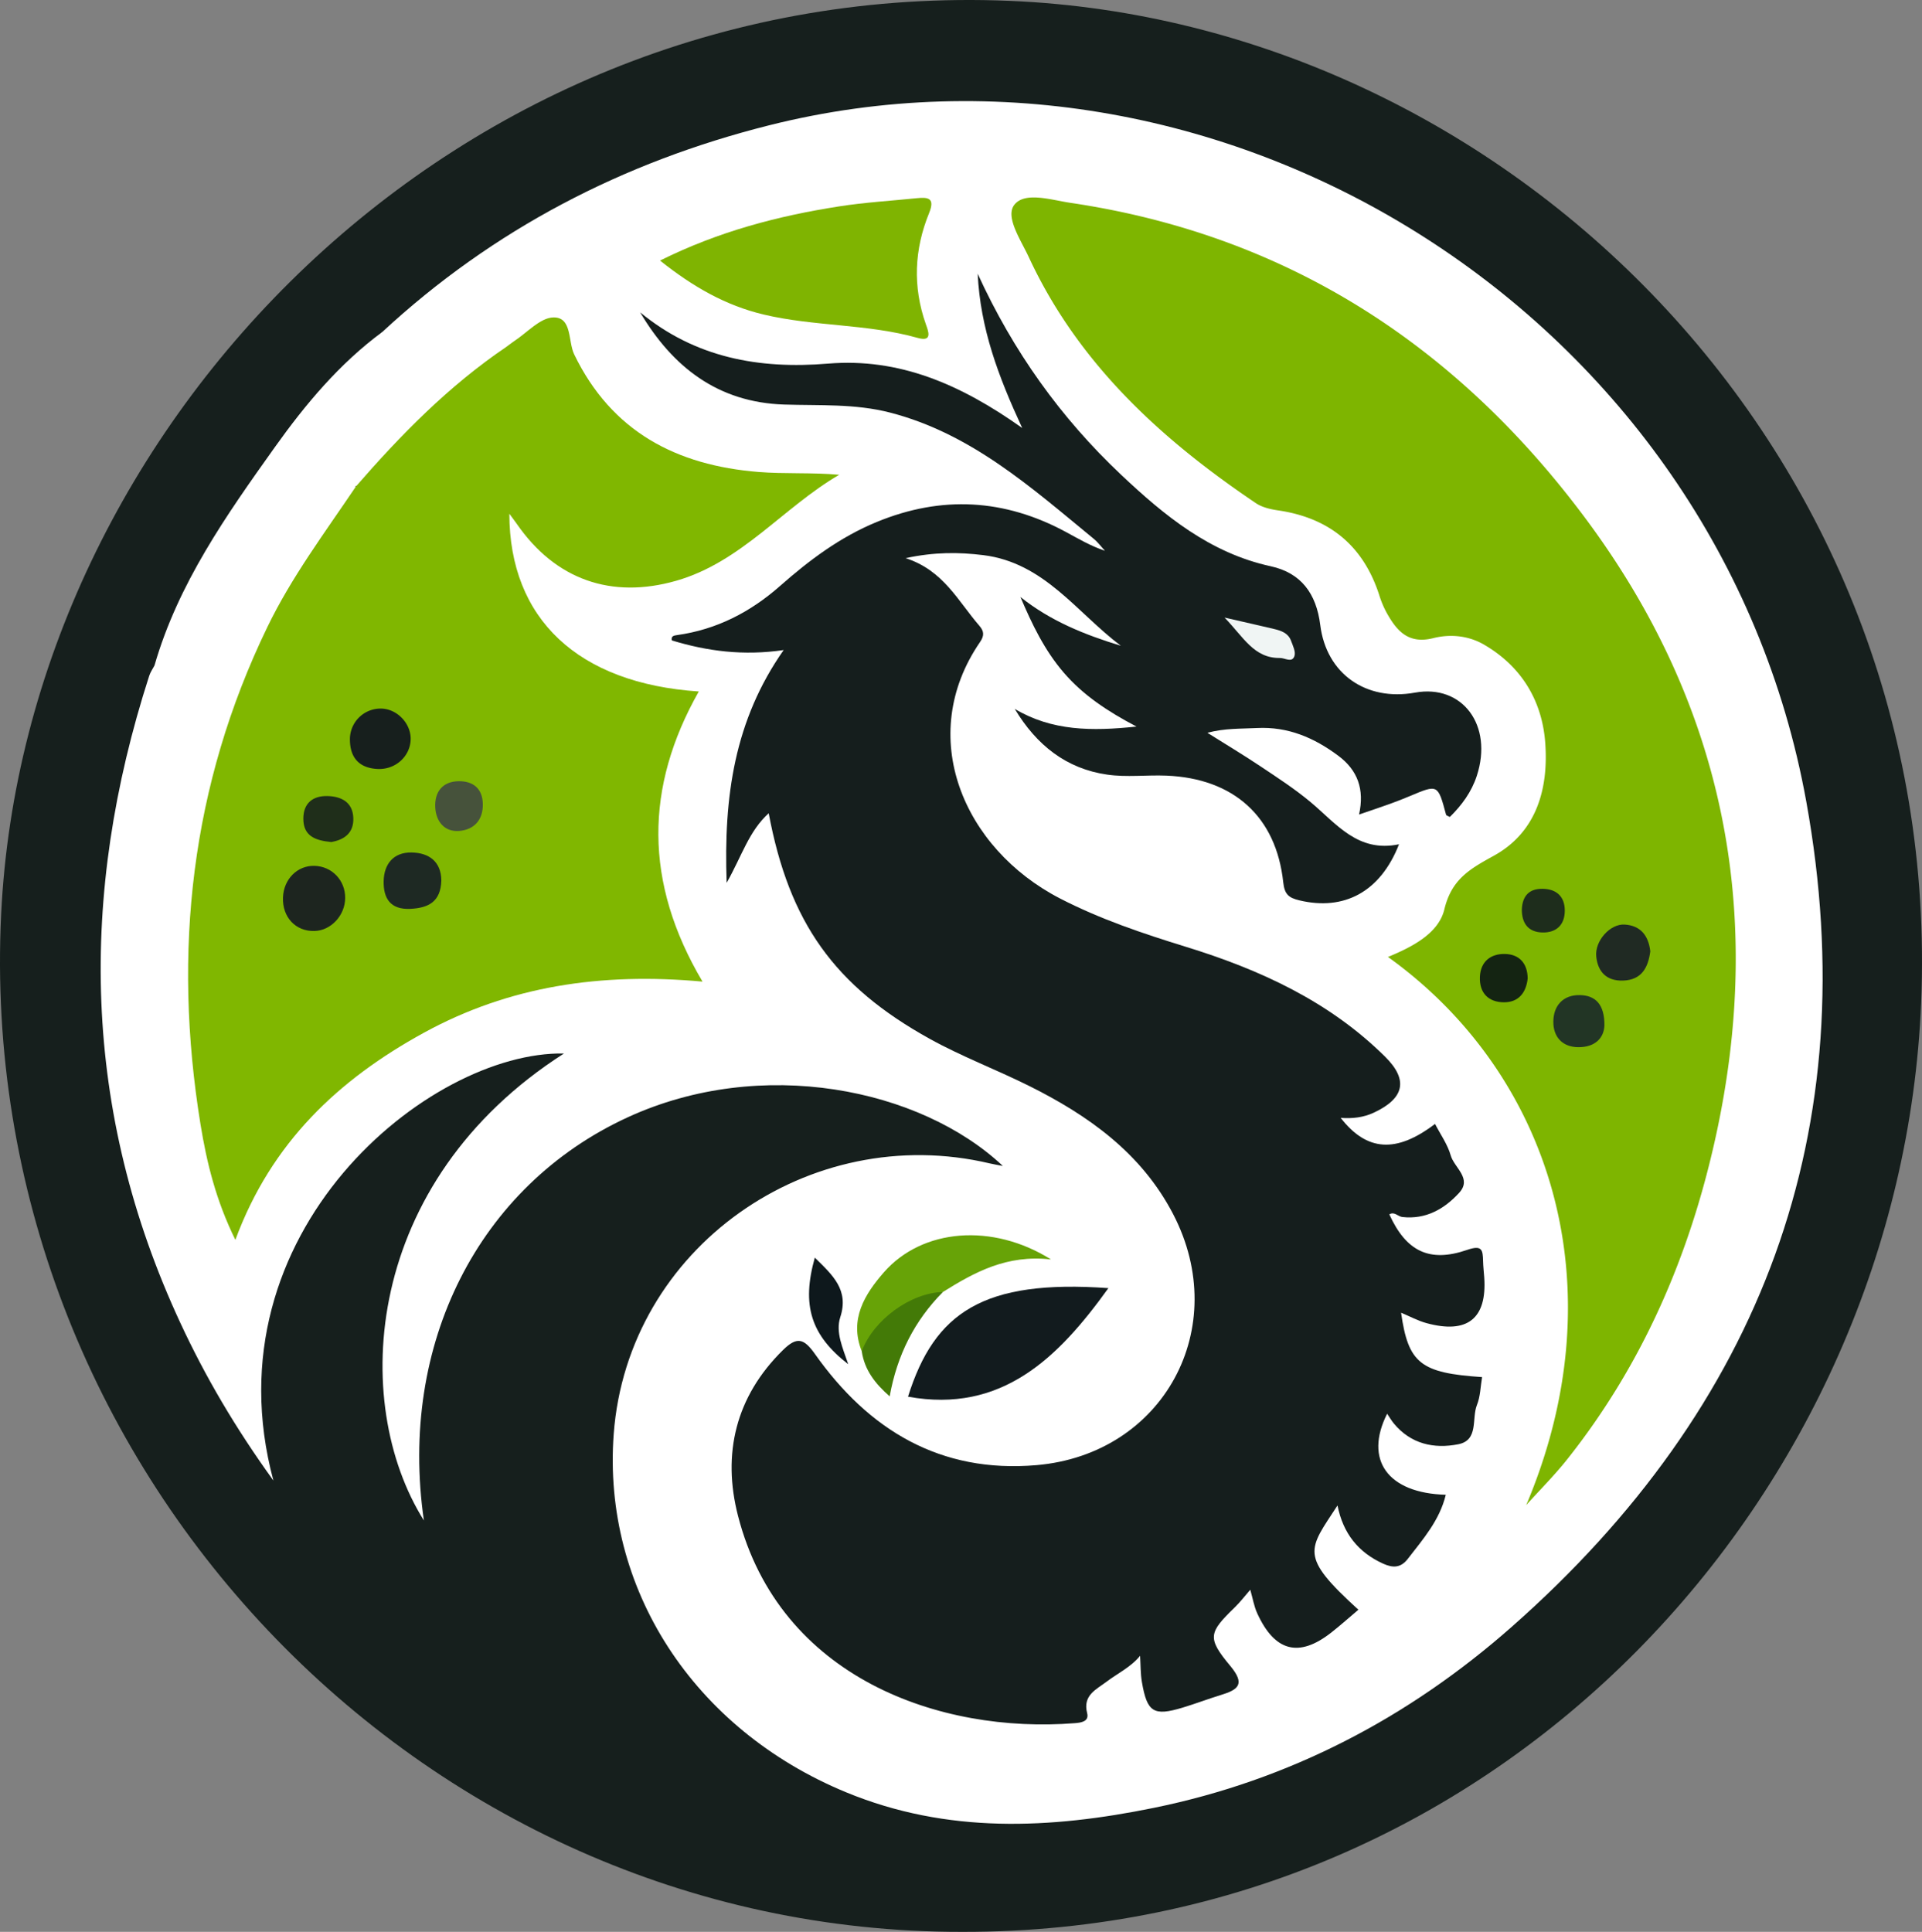 <svg id="Layer_1" data-name="Layer 1" xmlns="http://www.w3.org/2000/svg" viewBox="0 0 1910.49 1920.27"><rect x="0" y="0" width="1910.49" height="1920.27" fill="#808080" stroke="none"/><defs><style>.cls-1{fill:#161f1d;}.cls-2{fill:#fff;}.cls-3{fill:#151e1d;}.cls-4{fill:#80b700;}.cls-5{fill:#7eb500;}.cls-6{fill:#7fb401;}.cls-7{fill:#121b1e;}.cls-8{fill:#67a307;}.cls-9{fill:#437a07;}.cls-10{fill:#0e181c;}.cls-11{fill:#f0f5f4;}.cls-12{fill:#1d251f;}.cls-13{fill:#171f1d;}.cls-14{fill:#1e2923;}.cls-15{fill:#46523b;}.cls-16{fill:#1f2e1a;}.cls-17{fill:#202a23;}.cls-18{fill:#223525;}.cls-19{fill:#142412;}.cls-20{fill:#1e2d1c;}</style></defs><path class="cls-1" d="M956.29,1920.27c-539.61.94-981.87-462.79-955.14-1011.82C24.8,422.71,454.07-22.24,1003.85.86c491.67,20.66,928.58,445.8,905.79,996C1889.5,1482.76,1493.53,1921.46,956.29,1920.27Z"/><path class="cls-2" d="M380,330c110.14-102.07,239.3-168.88,384.31-205.4C1218,10.33,1708.1,313.86,1795.48,796.84c59.09,326.61-44.28,601.22-293,820.42-102.66,90.47-221,152.32-355.52,179.76-102.82,21-205.33,26-305.79-15.41-152.23-62.8-242.52-203-231.14-356.14,13.78-185.41,194.74-311.48,374-269,3.76.89,7.58,1.49,12.82,2.51-81.94-77.07-240-109.59-373.13-48.26C475.82,1178.84,396,1336.16,421.35,1511.36c-73.73-117.51-60.21-336.61,139.27-464.18-133.91-2.5-355.2,177.71-288.85,424.52-37.79-52.35-67.66-103.18-92.63-157-97.56-210.15-101.21-424.8-30.8-643,1.16-3.6,3.47-6.83,5.24-10.23,20.87-5.07,40.24-16.62,63.59-10.07,11.35,3.18,18-8.48,23.22-16.81q27.25-43.77,53.21-88.34C305.13,526.55,319,508.77,333.05,491c5-6.34,10.35-15.38,20.82-6.88,4.24,12.92-5.63,20.46-11.59,29.15C301.24,573,262.83,634,239.76,703.55c-36.32,109.47-52.89,220.92-42,336.52,4.59,48.76,11.28,96.7,24.85,143.66,2.33,8.06,3.6,16.87,11.26,24.17,7.07-8.91,10-19.55,15.4-28.74,63.83-109.1,161.91-170.35,281.38-201.68,43.8-11.49,88.62-12.36,133.5-10.8,16.74.57,18.91-4.92,11.59-19.06-42-81-37-161.92,1.58-242.51,1.34-2.81,2.86-5.55,1.55-10.5-31.25-3.71-62.59-10-90.87-26.62-54-31.82-85.13-77.79-88.52-141.23-.37-6.92-2.78-15.78,4.78-19.17,8-3.57,13.06,4.5,16.36,10.09,38.19,64.79,126.8,76.76,198.08,30,32.92-21.6,61.7-48.74,98.88-71.47-20.09,0-36.62.52-53.1,0-95.58-3.27-168-42.6-205.17-134.49-7.23-17.88-15.82-16.33-28.16-7.58C478.5,371.46,427.09,410.19,385.4,460.29c-8.63,10.36-15.34,24.72-32.85,22.83-5.39-21.86,11.2-36.64,20.27-52.09,10.45-17.81,11.89-32.29,4.53-50.3C370.42,363.79,365.65,346.16,380,330Z"/><path class="cls-2" d="M380,330c-7.95,23.35,1.9,44.28,10.06,64.94,3.42,8.66,7.67,17.17,0,23.44-19,15.56-17.93,43-36.2,58.71-1.2,1-.31,4.47-.4,6.79v.06c-24.46,15.32-37.6,40-52.2,63.39q-31.53,50.52-62.48,101.39c-6.53,10.69-14,15.29-27.23,10.35-11.39-4.25-23.52-6.82-35,3.3-6.35,5.58-15.65,8.13-23-.84C177,580.14,225,512.1,273.15,444.56,303.56,401.91,337.28,361.52,380,330Z"/><path class="cls-3" d="M1390.64,839.22c-18.62,47.62-54.81,66.31-99,55.76-10.69-2.55-14.8-6-16.09-18-7-65.2-49.26-103.23-116.12-106-19.62-.8-39.61,1.81-58.88-1-40.5-5.79-70.21-29.21-91.87-65.33,36.89,22,76.63,22.3,121,17.56-28.83-15.15-53.17-31.29-72.49-53.83-19-22.14-31.42-48-42.88-75,29.76,23.89,64,37.61,99.82,48.51-43.74-32.83-76-82.57-136.75-90.08-24.45-3-48.44-3.17-77.22,3,37.7,12.08,52.2,42.9,73.25,67.1,4.82,5.54,5.13,9.92.73,16.33-64.19,93.55-16.81,205.15,79.59,254.88,39.94,20.61,82.22,34.79,125,48,73.59,22.66,142.52,54.17,198.15,109.33,23.22,23,19.14,41.4-11.42,55.6-10.21,4.75-21.09,6-32.82,5.14,26.07,33.43,55.31,35.29,93.79,6,5.41,10.49,12.48,20.33,15.58,31.28,3.47,12.27,21.58,22.88,8.35,37.26-14.69,16-33,26.59-56.36,24-4.47-.49-7.91-5.73-13-2.64,16.66,36.61,39.68,48.31,77.38,35.31,14.7-5.07,15.55-.13,15.8,11,.12,5.49.8,11,1.17,16.47,2.78,40.83-16.75,56.44-57.41,45.32-8.63-2.36-16.7-6.78-25.25-10.35,7.14,50.28,19.22,59.94,80.52,64-1.6,9.35-1.68,19.22-5.12,27.73-5.42,13.45,2,35-18.6,39.05-24.1,4.75-47.07-.2-64-20.65-2.45-3-4.39-6.36-6.67-9.72-23.11,45.85.57,79,58.3,80.56-6.11,25.37-22.61,44.11-37.75,63.71-7.1,9.18-14.91,9.15-24.73,4.68-24.58-11.21-39.62-30-45.16-57.77-28.93,44.43-38.61,49.61,20.77,103.66-9.08,7.66-17.83,15.52-27.06,22.76-32.06,25.11-56.14,18.89-73.5-19.19-3.19-7-4.45-14.87-6.91-23.44-5.36,6.15-10,12.3-15.51,17.62-25.74,25-27.66,30.14-4.44,58,15.26,18.28,8.09,23.69-9.25,29-12.74,3.89-25.22,8.69-38,12.54-28.91,8.72-35.35,4.73-40.53-25.5-1.43-8.32-1.22-16.91-1.79-26-9.31,11.38-22.27,17.38-33.4,25.8-10.28,7.8-23.78,13.39-19.23,31.21,2.21,8.64-6.73,9.51-12.2,9.95-134.16,10.64-293.36-45-334.85-206.12-15.81-61.39-2.56-118.38,44.74-164.79,13.68-13.43,20.63-11.79,31.7,3.89,53.5,75.72,124.75,118.76,220.23,110.55,126.42-10.86,194.53-136.66,135.88-249.51-31.6-60.81-84.35-98.19-143.7-127.7-32.31-16.06-66.32-28.9-97.84-46.31-95.42-52.74-140.13-116-160.5-224.47-19.74,17.9-26.54,42.13-41.79,69.17-3.07-86,7.74-161.6,56.65-231.38-40,5.85-75.88,1.15-111.13-9.58-1-4.36,2.1-4.86,5.06-5.28,39.39-5.48,73.06-22.82,102.66-49,29-25.59,59.61-48.48,95.85-63.41,64.56-26.61,127.15-23.07,188.32,10,12.23,6.61,24.18,13.74,38.62,18.6-3.73-4-7-8.54-11.25-12C1025.31,484.78,965.49,431,884.79,410.13c-35-9.05-70.18-6.85-105.43-8-65.63-2.18-110.6-37-143.09-91.7,54.79,45.17,118.19,56.71,186.82,51,70.66-5.84,131.76,20.49,193,64-23.82-51.45-41.59-98.85-44.27-153.35,35.39,77.4,82.64,143.29,142.52,199.78,43.07,40.63,88.3,77.81,148.74,91,30,6.53,45.34,26.89,49.26,58.36,6.09,48.83,45.82,76,94.13,67.26,47.27-8.59,77.88,32.53,61.49,82.7-5.23,16-14.87,29.16-26.78,40.87-1.6-.9-3.55-1.33-3.78-2.22-8.14-30.29-8.1-30.26-35.77-18.6q-9.76,4.11-19.73,7.72c-8.81,3.19-17.71,6.14-31,10.71,5.59-25.24-1.46-44.19-20.74-58.53-24.1-17.94-50-29-80.7-27.47-16,.81-32.11.14-49.3,4.74,17.65,11.1,35.55,21.83,52.89,33.41,17,11.34,34.2,22.53,49.81,35.58C1328.52,818.85,1349.67,847.78,1390.64,839.22Z"/><path class="cls-4" d="M353.49,483.87c44.91-51.66,92.59-100.34,149.63-138.95,2.6-1.76,5-3.88,7.59-5.59,13.17-8.52,26.34-23.7,39.61-23.81,18.5-.14,14.22,23.87,20.43,36.72,37.24,77,101.79,110.31,183.09,116.89,26.28,2.13,52.88.33,80.35,2.81-56,32.63-97.18,86.82-162.11,105.37-64.25,18.35-119.83-1-158.23-56.34-2.19-3.16-4.55-6.19-7.56-10.28.16,104.44,68.19,168.65,188.32,176.65-53.68,94.89-54.72,189.71,3.7,288.39-100.58-9.21-192.28,4.32-277.28,51-84.32,46.26-151.31,108.71-187.07,205.71-19.37-39.39-28.5-76.88-34.7-115.08-27.82-171.36-9.6-336.71,66.5-494.06,24-49.65,57.05-93.78,87.73-139.32Z"/><path class="cls-5" d="M1517.08,1496.06c92.3-218.21,23.66-429.39-137.44-544.84,24.24-10,50.32-23.4,56.07-47.32,7.25-30.14,25.47-40.19,49.31-53.37,42.38-23.43,54.21-66.46,51-111.58-2.94-41.89-23.26-76.24-60.81-98.13-15.74-9.18-33.87-10.7-50.46-6.52-24.94,6.27-36.41-7.25-46.47-25.33a96.85,96.85,0,0,1-7.28-17.39c-15.88-49.16-49.56-76.77-100.49-84.24-7.6-1.11-15.93-3-22.13-7.18-94.49-63.68-176.73-138.92-225.73-244.54-7.87-17-23.69-40-14.41-52,10.42-13.47,36.78-4.82,55.79-2,213.6,31.6,381.58,140,509.64,310.58C1712.49,697,1755,904.3,1705.42,1130.06c-25.79,117.49-72.34,225.74-147.59,320.52C1545.19,1466.49,1530.71,1480.94,1517.08,1496.06Z"/><path class="cls-6" d="M656.07,259c58.49-29.07,117.44-44.39,178-53.85,25.55-4,51.47-5.51,77.23-8.15,11.43-1.17,18.3-.09,12.23,14.79-14.75,36.17-16.38,73.1-3.26,110.39,2.39,6.79,7.11,18-8,13.71-50.22-14.15-102.92-11.25-153.43-23.3C721.45,303.63,689.24,285.42,656.07,259Z"/><path class="cls-7" d="M1101.75,1280.42c-49.75,69.26-105.93,124.81-199.17,107.9C928.87,1304.55,977.34,1271.53,1101.75,1280.42Z"/><path class="cls-8" d="M856.59,1343.09c-12.7-31.72,3.16-56.82,22-78.39,38.14-43.59,107.92-49.33,166.08-12.81-43.88-5-76,12.71-107.44,32.36C903.55,1294.5,881.69,1321,856.59,1343.09Z"/><path class="cls-9" d="M856.59,1343.09c11.8-31.27,48.47-58,80.67-58.84C909,1312.81,891.69,1347,884.36,1388,870,1375.42,859.31,1361.83,856.59,1343.09Z"/><path class="cls-10" d="M809.93,1250.1c17.92,17.56,34.11,32.08,25.3,59.25-4.82,14.86,2.47,30.51,7.92,46.68C806,1327.21,796.63,1297.49,809.93,1250.1Z"/><path class="cls-11" d="M1217.19,613.87c20.72,4.75,35.11,8,49.44,11.39,6.95,1.66,13.83,4.06,16.61,11.49,1.86,5,4.91,11.12,3.45,15.39-2.38,7-9.4,1.84-14.36,1.9C1246.32,654.4,1236.05,633.2,1217.19,613.87Z"/><path class="cls-12" d="M343.11,892.67C343,909.91,329,925,312.63,925.42c-18.7.54-32.09-13.69-31.35-33.31.69-18.2,14.23-31.84,31.22-31.45C329.9,861.06,343.28,875.06,343.11,892.67Z"/><path class="cls-13" d="M378.82,704.33c15.82.26,29.72,14.72,29.38,30.56-.37,16.91-15.14,30.42-33.07,29.47s-27.06-11-27.3-28.71A30.5,30.5,0,0,1,378.82,704.33Z"/><path class="cls-14" d="M438.68,875.07c-.52,21.44-13,27.5-30.89,28.34-19.89.93-26.8-10.63-26.43-27.61s9.8-28.68,27.6-28.42S438.44,856.67,438.68,875.07Z"/><path class="cls-15" d="M479.94,799.11c.33,16.21-9,25.72-23.54,26.86s-23-9.36-23.75-23.35c-.84-15.37,7.25-25.92,23.29-26.1C469.93,776.37,479.59,783.47,479.94,799.11Z"/><path class="cls-16" d="M329.3,837c-15.67-1.52-27.81-5.75-27.78-23.24,0-15.58,9.69-22.84,24-22.49,13.42.33,25,5.84,25.67,21.54C351.88,828.16,342,834.78,329.3,837Z"/><path class="cls-17" d="M1640.42,945.63c-2.11,15.8-8.27,28.49-27.15,29.08-16.18.51-25-8.53-26.59-23.92s13.73-32.72,28.3-31.77C1630.55,920,1638.61,929.76,1640.42,945.63Z"/><path class="cls-18" d="M1594.81,1019.29c-.45,12.31-9.1,21.76-26,21.62-16.07-.13-24.89-10.49-24.78-25.37.11-16,9.81-26.82,26.61-26.4C1585.92,989.51,1595,998.4,1594.81,1019.29Z"/><path class="cls-19" d="M1518.53,972.58c-1.49,14.28-9.2,23.82-23.68,23.71-15.45-.11-24.56-9.43-23.79-25.54.72-15.16,10.92-22.75,24.71-22.51C1510,948.5,1518.36,957.32,1518.53,972.58Z"/><path class="cls-20" d="M1512.72,903.81c.62-13.12,7.14-20.48,20.52-20.34,14,.15,22.19,7.76,22.18,21.71s-8.2,22-22.16,21.71C1519,926.58,1512.61,917.7,1512.72,903.81Z"/></svg>